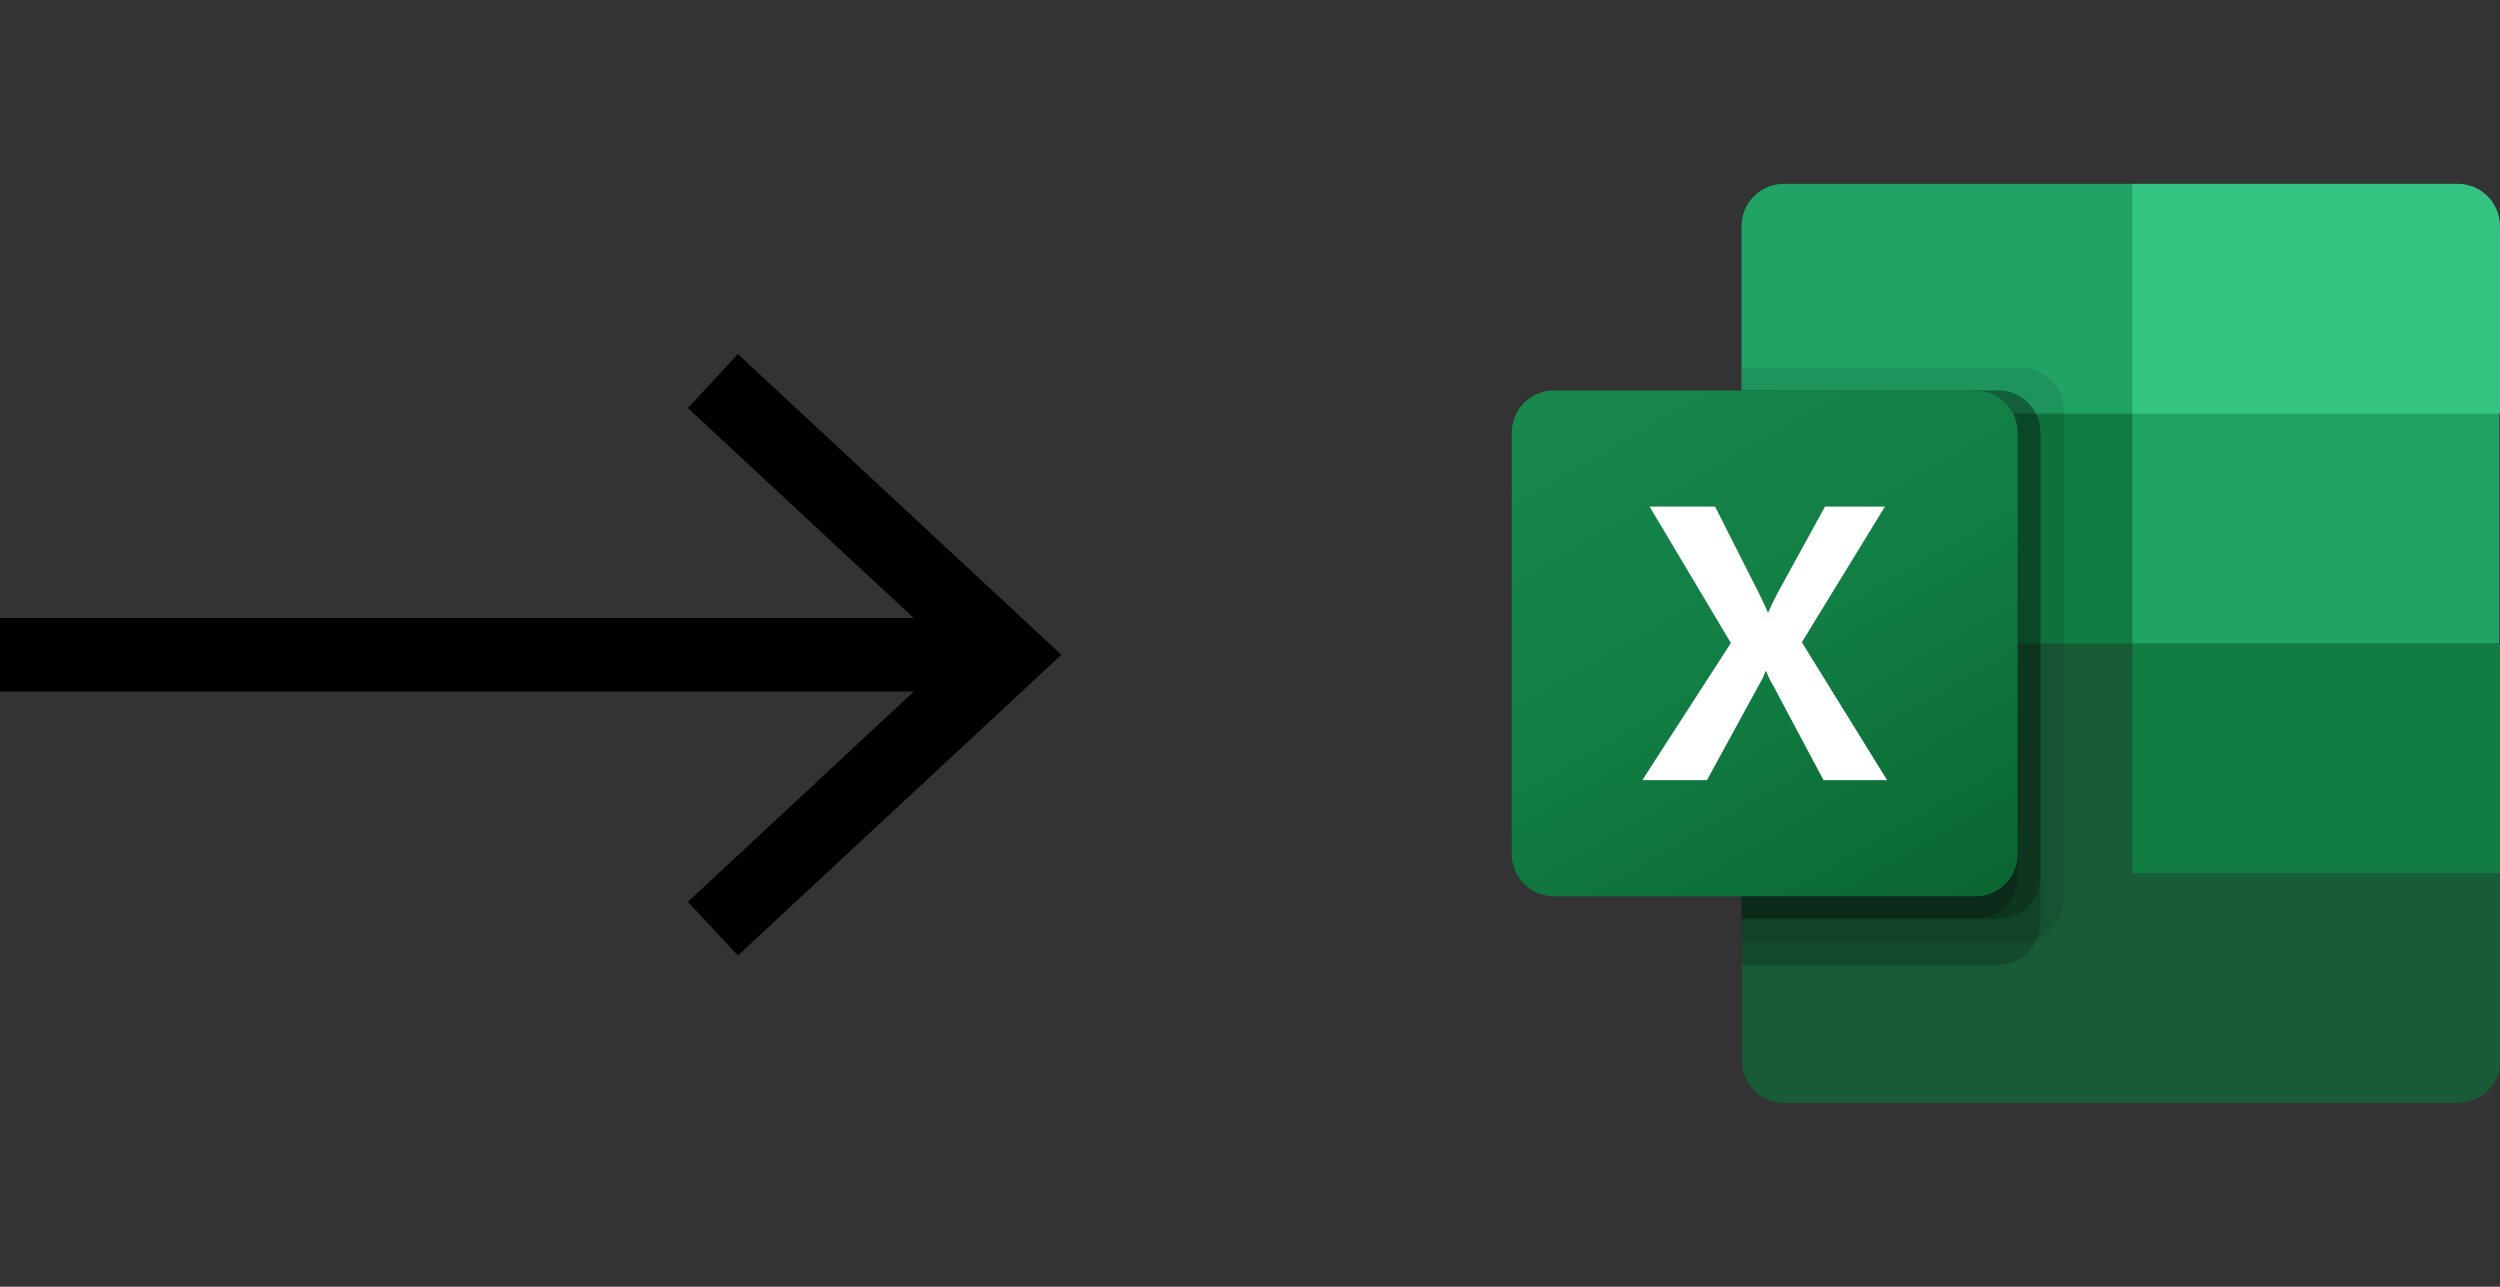 <?xml version="1.0" encoding="UTF-8"?><svg id="Layer_1" xmlns="http://www.w3.org/2000/svg" xmlns:xlink="http://www.w3.org/1999/xlink" viewBox="0 0 68 35"><rect x="0" y="0" width="68" height="35" fill="#333333" stroke="none"/><defs><style>.cls-1{fill:url(#linear-gradient);}.cls-2{fill:#fff;}.cls-3{fill:#21a366;}.cls-4{fill:#107c41;}.cls-5{fill:#185c37;}.cls-6{fill:#33c481;}.cls-7{opacity:.1;}.cls-7,.cls-8{isolation:isolate;}.cls-9{fill:none;stroke:#000;stroke-miterlimit:10;stroke-width:2px;}.cls-8{opacity:.2;}</style><linearGradient id="linear-gradient" x1="43.51" y1="-202.27" x2="52.49" y2="-186.73" gradientTransform="translate(0 212)" gradientUnits="userSpaceOnUse"><stop offset="0" stop-color="#18884f"/><stop offset=".5" stop-color="#117e43"/><stop offset="1" stop-color="#0b6631"/></linearGradient></defs><g><path class="cls-5" d="m58,16.87l-10.62-1.87v13.85c0,.63.51,1.15,1.15,1.15h18.33c.63,0,1.15-.51,1.15-1.15h0v-5.1l-10-6.88Z"/><path class="cls-3" d="m58,5h-9.48c-.63,0-1.15.51-1.15,1.15h0v5.1l10.62,6.25,5.62,1.88,4.37-1.88v-6.25l-10-6.25Z"/><path class="cls-4" d="m47.38,11.25h10.62v6.25h-10.62v-6.25Z"/><path class="cls-7" d="m54.98,10h-7.6v15.63h7.6c.63,0,1.14-.51,1.15-1.15v-13.33c0-.63-.51-1.14-1.15-1.15Z"/><path class="cls-8" d="m54.35,10.62h-6.98v15.63h6.98c.63,0,1.14-.51,1.15-1.15v-13.33c0-.63-.51-1.14-1.15-1.15Z"/><path class="cls-8" d="m54.35,10.62h-6.98v14.37h6.98c.63,0,1.14-.51,1.15-1.15v-12.08c0-.63-.51-1.14-1.15-1.15Z"/><path class="cls-8" d="m53.73,10.62h-6.35v14.37h6.35c.63,0,1.14-.51,1.15-1.15v-12.08c0-.63-.51-1.14-1.15-1.15Z"/><path class="cls-1" d="m42.27,10.62h11.46c.63,0,1.15.51,1.15,1.15v11.46c0,.63-.51,1.15-1.15,1.15h-11.46c-.63,0-1.15-.51-1.15-1.15v-11.46c0-.63.51-1.15,1.15-1.15Z"/><path class="cls-2" d="m44.67,21.22l2.41-3.73-2.21-3.71h1.78l1.2,2.37c.11.23.19.39.23.5h.02c.08-.18.16-.35.25-.52l1.29-2.35h1.63l-2.26,3.69,2.32,3.75h-1.73l-1.39-2.61c-.07-.11-.12-.23-.17-.35h-.02c-.04.12-.09.23-.16.34l-1.43,2.62h-1.75Z"/><path class="cls-6" d="m66.85,5h-8.85v6.25h10v-5.1c0-.63-.51-1.15-1.15-1.15h0Z"/><path class="cls-4" d="m58,17.5h10v6.25h-10v-6.25Z"/></g><g><line class="cls-9" x1="0" y1="17.81" x2="26.7" y2="17.81"/><polygon points="20.07 25.99 18.71 24.53 25.93 17.81 18.71 11.1 20.07 9.63 28.87 17.81 20.07 25.99"/></g></svg>